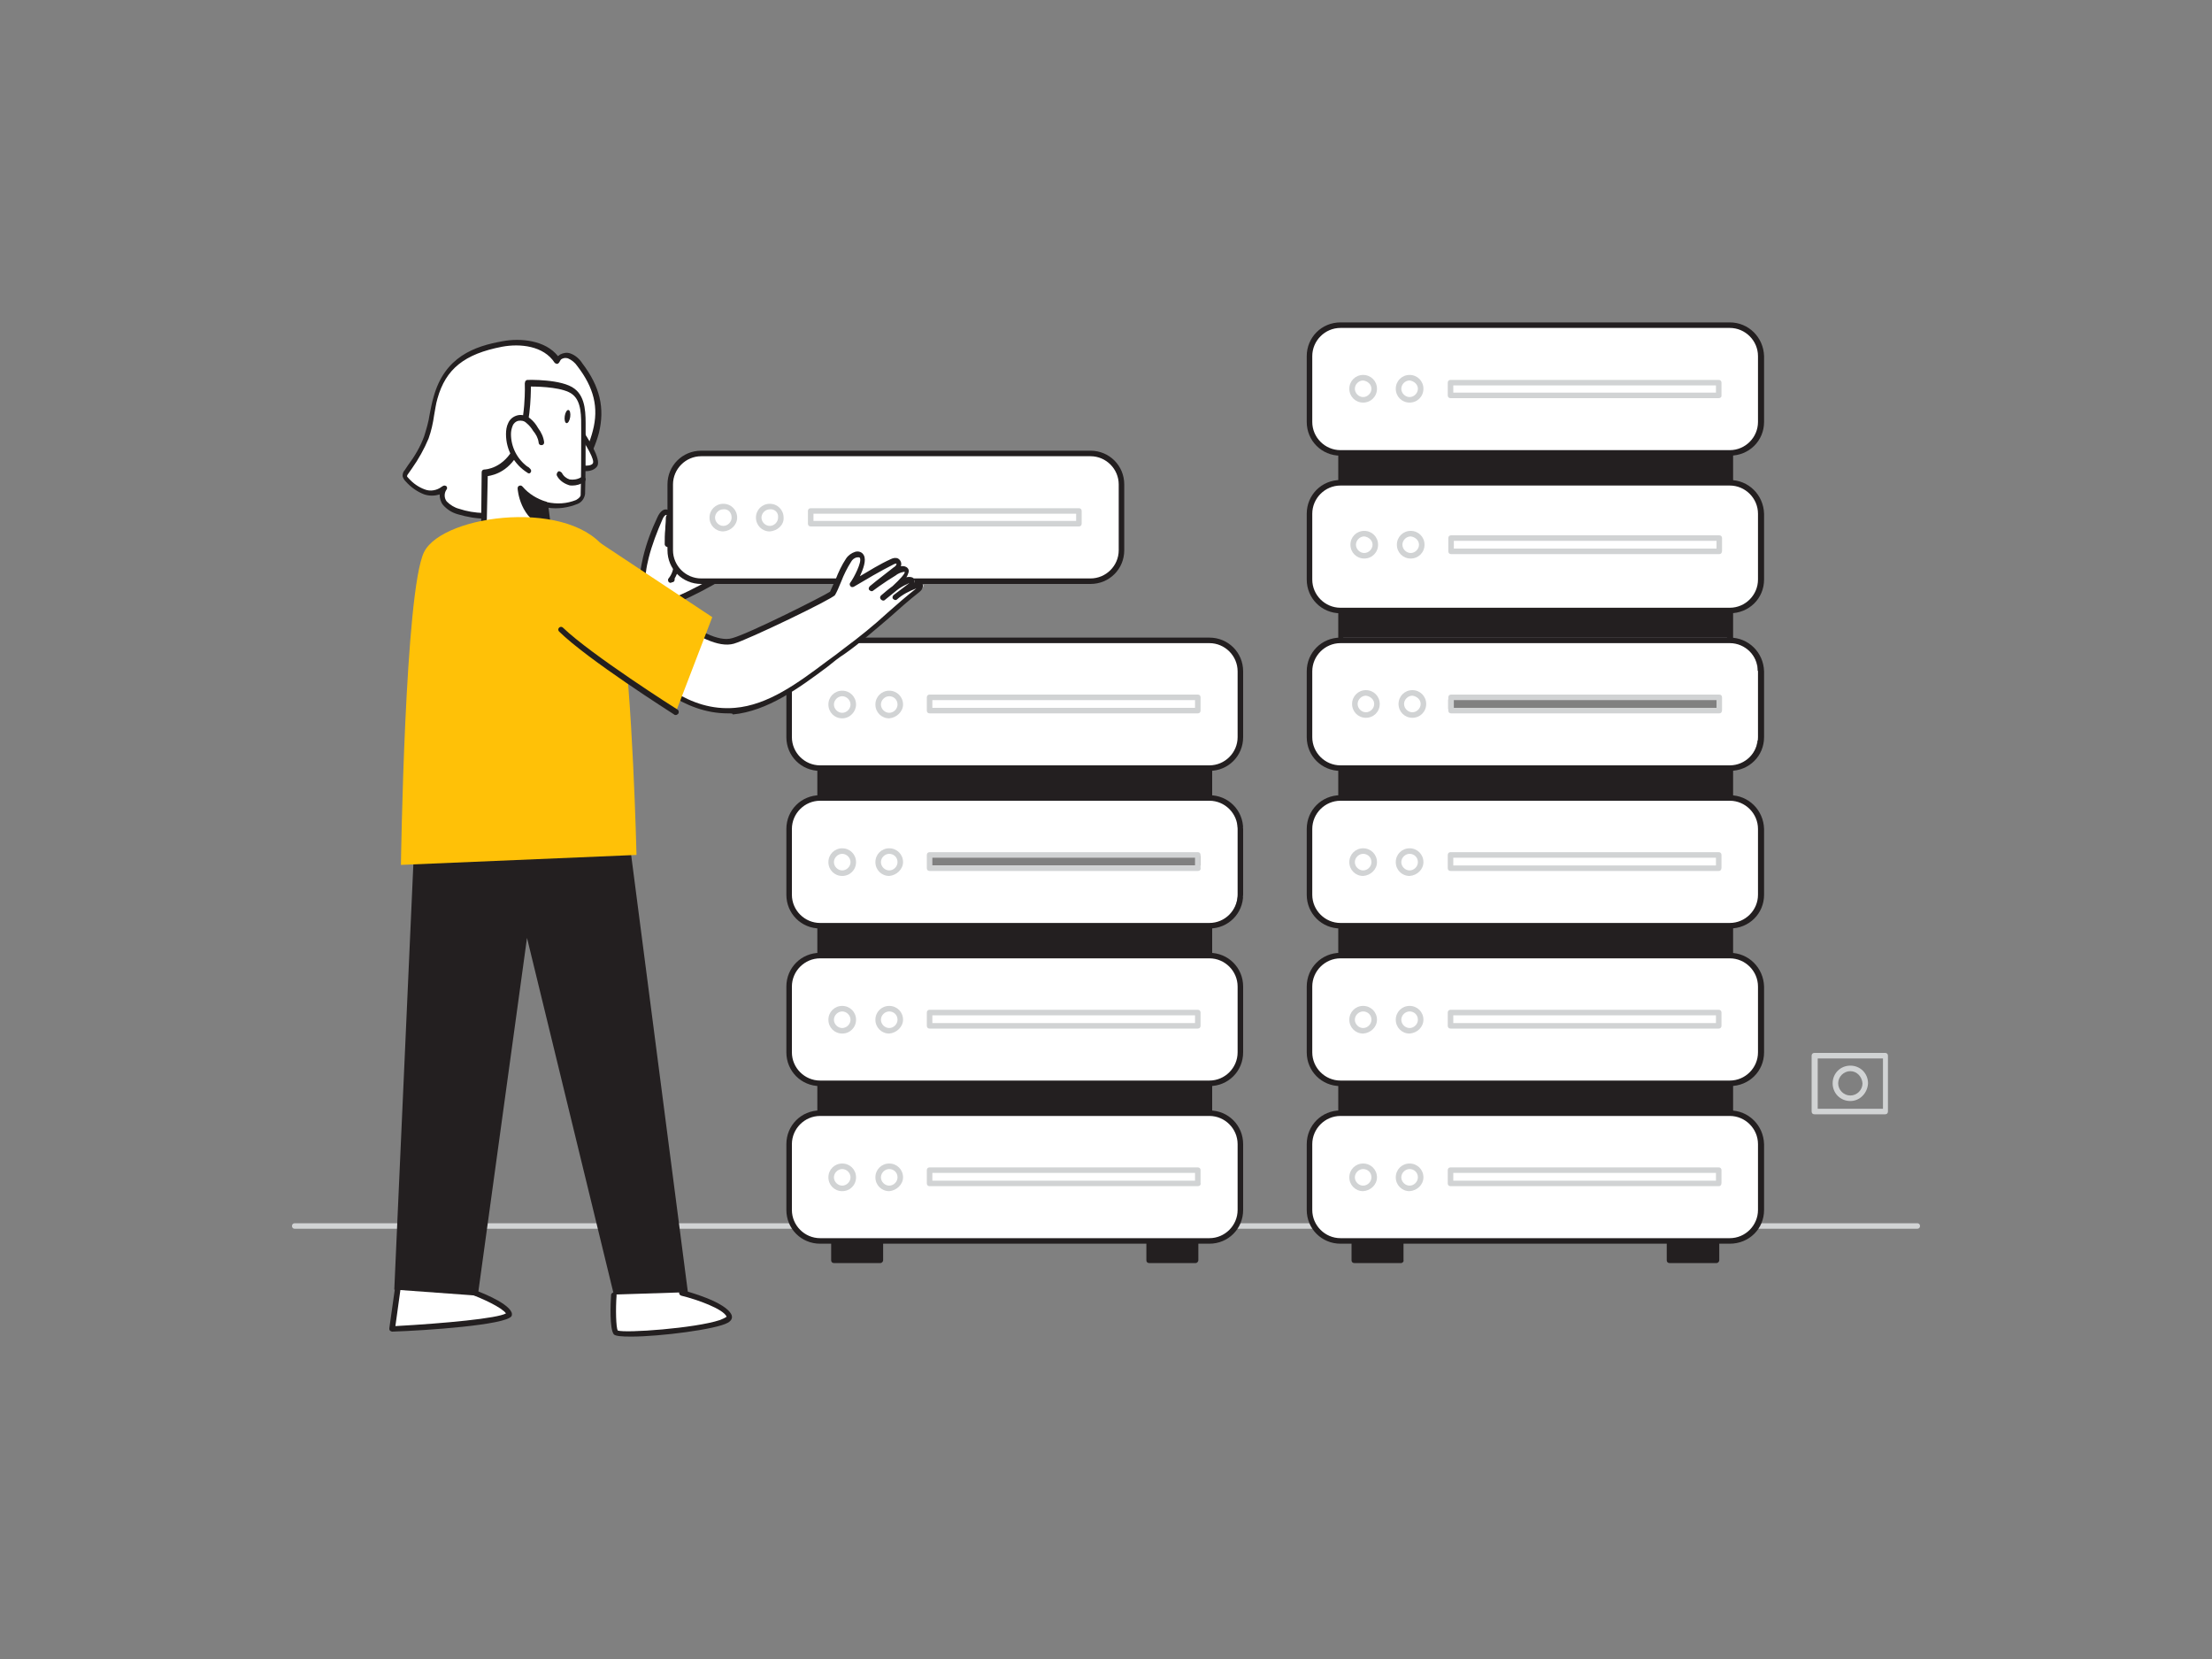 <?xml version="1.0" encoding="utf-8"?>
<!-- Generator: Adobe Illustrator 22.0.1, SVG Export Plug-In . SVG Version: 6.00 Build 0)  -->
<svg version="1.1" id="_160_data_arranging_flatline"
	 xmlns="http://www.w3.org/2000/svg" xmlns:xlink="http://www.w3.org/1999/xlink" x="0px" y="0px" viewBox="0 0 400 300"
	 style="enable-background:new 0 0 400 300;" xml:space="preserve">
<rect x="0" y="0" width="400" height="300" fill="#808080" stroke="none"/>
<style type="text/css">
	.st0{fill:#D1D3D4;}
	.st1{fill:#231F20;}
	.st2{fill:#FFFFFF;}
	.st3{fill:none;}
	.st4{fill:#FFC107;}
</style>
<path class="st0" d="M346.7,222.2H53.3c-0.3,0-0.5-0.2-0.5-0.5s0.2-0.5,0.5-0.5h293.4c0.3,0,0.5,0.2,0.5,0.5S347,222.2,346.7,222.2z
	"/>
<rect x="242.4" y="138.4" class="st1" width="70.4" height="79.4"/>
<rect x="242.4" y="64.4" class="st1" width="70.4" height="50.9"/>
<path class="st1" d="M312.9,218.4h-70.4c-0.3,0-0.5-0.2-0.5-0.5l0,0V62.1c0-0.3,0.2-0.5,0.5-0.5l0,0h70.4c0.3,0,0.5,0.2,0.5,0.5l0,0
	v155.7C313.4,218.1,313.2,218.4,312.9,218.4L312.9,218.4z M242.9,217.4h69.4V62.6h-69.4V217.4z"/>
<path class="st2" d="M242.4,58.8h70.4c3.1,0,5.6,2.5,5.6,5.6v11.9c0,3.1-2.5,5.6-5.6,5.6h-70.4c-3.1,0-5.6-2.5-5.6-5.6V64.4
	C236.8,61.3,239.3,58.8,242.4,58.8z"/>
<path class="st1" d="M312.8,82.4h-70.4c-3.4,0-6.1-2.7-6.1-6.1V64.4c0-3.4,2.7-6.1,6.1-6.1h70.4c3.4,0,6.1,2.7,6.2,6.1l0,0v11.9
	C319,79.7,316.3,82.4,312.8,82.4C312.9,82.4,312.9,82.4,312.8,82.4z M242.4,59.3c-2.8,0-5.1,2.3-5.1,5.1v11.9c0,2.8,2.3,5.1,5.1,5.1
	h70.4c2.8,0,5.1-2.3,5.1-5.1V64.4c0-2.8-2.3-5.1-5.1-5.1L242.4,59.3z"/>
<path class="st0" d="M246.5,72.8c-1.4,0-2.5-1.1-2.5-2.5s1.1-2.5,2.5-2.5s2.5,1.1,2.5,2.5C249,71.7,247.9,72.8,246.5,72.8z
	 M246.5,68.8c-0.8,0-1.5,0.7-1.5,1.5s0.7,1.5,1.5,1.5s1.5-0.7,1.5-1.5S247.3,68.9,246.5,68.8z"/>
<path class="st0" d="M254.9,72.8c-1.4,0-2.5-1.1-2.5-2.5s1.1-2.5,2.5-2.5s2.5,1.1,2.5,2.5l0,0C257.4,71.7,256.3,72.8,254.9,72.8z
	 M254.9,68.8c-0.8,0-1.5,0.7-1.5,1.5s0.7,1.5,1.5,1.5s1.5-0.7,1.5-1.5l0,0C256.4,69.5,255.7,68.9,254.9,68.8z"/>
<path class="st0" d="M310.8,72h-48.5c-0.3,0-0.5-0.2-0.5-0.5v-2.3c0-0.3,0.2-0.5,0.5-0.5h48.5c0.3,0,0.5,0.2,0.5,0.5v2.4
	C311.3,71.8,311.1,72,310.8,72z M262.8,71h47.5v-1.3h-47.5V71z"/>
<path class="st2" d="M242.4,87.3h70.4c3.1,0,5.6,2.5,5.6,5.6v11.9c0,3.1-2.5,5.6-5.6,5.6h-70.4c-3.1,0-5.6-2.5-5.6-5.6V92.9
	C236.8,89.8,239.3,87.3,242.4,87.3z"/>
<path class="st1" d="M312.8,110.9h-70.4c-3.4,0-6.1-2.7-6.1-6.1V92.9c0-3.4,2.7-6.1,6.1-6.1h70.4c3.4,0,6.1,2.7,6.2,6.1l0,0v11.9
	C319,108.2,316.3,110.9,312.8,110.9C312.9,110.9,312.9,110.9,312.8,110.9z M242.4,87.8c-2.8,0-5.1,2.3-5.1,5.1v11.9
	c0,2.8,2.3,5.1,5.1,5.1h70.4c2.8,0,5.1-2.3,5.1-5.1V92.9c0-2.8-2.3-5.1-5.1-5.1H242.4z"/>
<path class="st2" d="M242.4,144.3h70.4c3.1,0,5.6,2.5,5.6,5.6v11.9c0,3.1-2.5,5.6-5.6,5.6h-70.4c-3.1,0-5.6-2.5-5.6-5.6v-11.9
	C236.8,146.8,239.3,144.3,242.4,144.3z"/>
<g>
	<rect x="236.7" y="122.5" class="st2" width="25.2" height="8.6"/>
	<rect x="311.1" y="121.3" class="st2" width="7.7" height="12.6"/>
	<path class="st2" d="M312.5,126.5h-70.6c-2.9,0-5.3-2.4-5.3-5.3l0,0c0-2.9,2.4-5.3,5.3-5.3h70.6c2.9,0,5.3,2.4,5.3,5.3l0,0
		C317.8,124.2,315.4,126.5,312.5,126.5z"/>
	<path class="st2" d="M312.5,138.8h-70.6c-2.9,0-5.3-2.4-5.3-5.3l0,0c0-2.9,2.4-5.3,5.3-5.3h70.6c2.9,0,5.3,2.4,5.3,5.3l0,0
		C317.8,136.4,315.4,138.8,312.5,138.8z"/>
</g>
<path class="st1" d="M312.8,167.9h-70.4c-3.4,0-6.1-2.7-6.1-6.1v-11.9c0-3.4,2.7-6.1,6.1-6.1h70.4c3.4,0,6.1,2.7,6.2,6.1l0,0v11.9
	C319,165.2,316.3,167.9,312.8,167.9C312.9,167.9,312.9,167.9,312.8,167.9z M242.4,144.8c-2.8,0-5.1,2.3-5.1,5.1v11.9
	c0,2.8,2.3,5.1,5.1,5.1h70.4c2.8,0,5.1-2.3,5.1-5.1v-11.9c0-2.8-2.3-5.1-5.1-5.1H242.4z"/>
<path class="st1" d="M312.8,139.4h-70.4c-3.4,0-6.1-2.7-6.1-6.1v-11.9c0-3.4,2.7-6.1,6.1-6.1h70.4c3.4,0,6.1,2.7,6.2,6.1l0,0v11.9
	C319,136.7,316.3,139.4,312.8,139.4C312.9,139.4,312.9,139.4,312.8,139.4z M242.4,116.3c-2.8,0-5.1,2.3-5.1,5.1v11.9
	c0,2.8,2.3,5.1,5.1,5.1h70.4c2.8,0,5.1-2.3,5.1-5.1v-11.9c0-2.8-2.3-5.1-5.1-5.1H242.4z"/>
<path class="st0" d="M246.5,158.4c-1.4,0-2.5-1.1-2.5-2.5s1.1-2.5,2.5-2.5s2.5,1.1,2.5,2.5C249,157.2,247.9,158.3,246.5,158.4z
	 M246.5,154.4c-0.8,0-1.5,0.7-1.5,1.5s0.7,1.5,1.5,1.5s1.5-0.7,1.5-1.5C248,155,247.3,154.4,246.5,154.4z"/>
<path class="st0" d="M254.9,158.4c-1.4,0-2.5-1.1-2.5-2.5s1.1-2.5,2.5-2.5s2.5,1.1,2.5,2.5l0,0C257.4,157.2,256.3,158.3,254.9,158.4
	z M254.9,154.4c-0.8,0-1.5,0.7-1.5,1.5s0.7,1.5,1.5,1.5s1.5-0.7,1.5-1.5l0,0C256.4,155,255.7,154.4,254.9,154.4z"/>
<path class="st0" d="M310.8,157.5h-48.5c-0.3,0-0.5-0.2-0.5-0.5v-2.4c0-0.3,0.2-0.5,0.5-0.5h48.5c0.3,0,0.5,0.2,0.5,0.5v2.3
	C311.3,157.3,311.1,157.5,310.8,157.5L310.8,157.5z M262.8,156.5h47.5v-1.4h-47.5V156.5z"/>
<path class="st2" d="M242.4,172.8h70.4c3.1,0,5.6,2.5,5.6,5.6v11.9c0,3.1-2.5,5.6-5.6,5.6h-70.4c-3.1,0-5.6-2.5-5.6-5.6v-11.9
	C236.8,175.3,239.3,172.8,242.4,172.8z"/>
<path class="st1" d="M312.8,196.4h-70.4c-3.4,0-6.1-2.7-6.1-6.1v-11.9c0-3.4,2.7-6.1,6.1-6.1h70.4c3.4,0,6.1,2.7,6.2,6.1l0,0v11.9
	C319,193.7,316.3,196.4,312.8,196.4C312.9,196.4,312.9,196.4,312.8,196.4z M242.4,173.3c-2.8,0-5.1,2.3-5.1,5.1v11.9
	c0,2.8,2.3,5.1,5.1,5.1h70.4c2.8,0,5.1-2.3,5.1-5.1v-11.9c0-2.8-2.3-5.1-5.1-5.1H242.4z"/>
<path class="st0" d="M246.5,186.9c-1.4,0-2.5-1.1-2.5-2.5s1.1-2.5,2.5-2.5s2.5,1.1,2.5,2.5C249,185.7,247.9,186.8,246.5,186.9z
	 M246.5,182.9c-0.8,0-1.5,0.7-1.5,1.5s0.7,1.5,1.5,1.5s1.5-0.7,1.5-1.5C248,183.5,247.3,182.9,246.5,182.9z"/>
<path class="st0" d="M254.9,186.9c-1.4,0-2.5-1.1-2.5-2.5s1.1-2.5,2.5-2.5s2.5,1.1,2.5,2.5l0,0C257.4,185.7,256.3,186.8,254.9,186.9
	z M254.9,182.9c-0.8,0-1.5,0.7-1.5,1.5s0.7,1.5,1.5,1.5s1.5-0.7,1.5-1.5l0,0C256.4,183.5,255.7,182.9,254.9,182.9z"/>
<path class="st0" d="M310.8,186h-48.5c-0.3,0-0.5-0.2-0.5-0.5v-2.4c0-0.3,0.2-0.5,0.5-0.5h48.5c0.3,0,0.5,0.2,0.5,0.5v2.4
	C311.3,185.8,311.1,186,310.8,186z M262.8,185h47.5v-1.4h-47.5V185z"/>
<path class="st2" d="M242.4,201.3h70.4c3.1,0,5.6,2.5,5.6,5.6v11.9c0,3.1-2.5,5.6-5.6,5.6h-70.4c-3.1,0-5.6-2.5-5.6-5.6v-11.9
	C236.8,203.8,239.3,201.3,242.4,201.3z"/>
<path class="st1" d="M312.8,224.9h-70.4c-3.4,0-6.1-2.7-6.1-6.1v-11.9c0-3.4,2.7-6.1,6.1-6.1h70.4c3.4,0,6.1,2.7,6.2,6.1l0,0v11.9
	C319,222.2,316.3,224.9,312.8,224.9C312.9,224.9,312.9,224.9,312.8,224.9z M242.4,201.8c-2.8,0-5.1,2.3-5.1,5.1v11.9
	c0,2.8,2.3,5.1,5.1,5.1h70.4c2.8,0,5.1-2.3,5.1-5.1v-11.9c0-2.8-2.3-5.1-5.1-5.1H242.4z"/>
<path class="st0" d="M246.5,215.4c-1.4,0-2.5-1.1-2.5-2.5s1.1-2.5,2.5-2.5s2.5,1.1,2.5,2.5C249,214.2,247.9,215.3,246.5,215.4z
	 M246.5,211.4c-0.8,0-1.5,0.7-1.5,1.5s0.7,1.5,1.5,1.5s1.5-0.7,1.5-1.5C248,212,247.3,211.4,246.5,211.4z"/>
<path class="st0" d="M254.9,215.4c-1.4,0-2.5-1.1-2.5-2.5s1.1-2.5,2.5-2.5s2.5,1.1,2.5,2.5l0,0C257.4,214.2,256.3,215.3,254.9,215.4
	z M254.9,211.4c-0.8,0-1.5,0.7-1.5,1.5s0.7,1.5,1.5,1.5s1.5-0.7,1.5-1.5l0,0C256.4,212,255.7,211.4,254.9,211.4z"/>
<path class="st0" d="M310.8,214.5h-48.5c-0.3,0-0.5-0.2-0.5-0.5v-2.4c0-0.3,0.2-0.5,0.5-0.5h48.5c0.3,0,0.5,0.2,0.5,0.5v2.3
	C311.3,214.3,311.1,214.5,310.8,214.5L310.8,214.5z M262.8,213.5h47.5v-1.4h-47.5V213.5z"/>
<rect x="244.9" y="224.4" class="st1" width="8.4" height="3.4"/>
<path class="st1" d="M253.4,228.4h-8.5c-0.3,0-0.5-0.2-0.5-0.5v-3.4c0-0.3,0.2-0.5,0.5-0.5h8.4c0.3,0,0.5,0.2,0.5,0.5v3.4
	C253.9,228.1,253.6,228.4,253.4,228.4z M245.4,227.4h7.4V225h-7.4V227.4z"/>
<rect x="301.9" y="224.4" class="st1" width="8.5" height="3.4"/>
<path class="st1" d="M310.4,228.4h-8.5c-0.3,0-0.5-0.2-0.5-0.5l0,0v-3.4c0-0.3,0.2-0.5,0.5-0.5l0,0h8.5c0.3,0,0.5,0.2,0.5,0.5l0,0
	v3.4C310.9,228.1,310.7,228.4,310.4,228.4L310.4,228.4z M302.4,227.4h7.4V225h-7.4V227.4z"/>
<rect x="148.2" y="166.9" class="st1" width="70.4" height="50.9"/>
<rect x="148.2" y="116.3" class="st1" width="70.4" height="28.5"/>
<path class="st1" d="M218.7,218.4h-70.4c-0.3,0-0.5-0.2-0.5-0.5v-96.6c0-0.3,0.2-0.5,0.5-0.5l0,0h70.4c0.3,0,0.5,0.2,0.5,0.5l0,0
	v96.6C219.2,218.1,219,218.4,218.7,218.4L218.7,218.4z M148.8,217.4h69.4v-95.6h-69.4L148.8,217.4z"/>
<path class="st2" d="M148.3,115.8h70.4c3.1,0,5.6,2.5,5.6,5.6v11.9c0,3.1-2.5,5.6-5.6,5.6h-70.4c-3.1,0-5.6-2.5-5.6-5.6v-11.9
	C142.7,118.3,145.2,115.8,148.3,115.8z"/>
<path class="st1" d="M218.7,139.4h-70.4c-3.4,0-6.1-2.7-6.1-6.1v-11.9c0-3.4,2.7-6.1,6.1-6.1h70.4c3.4,0,6.1,2.7,6.1,6.1v11.9
	C224.8,136.7,222.1,139.4,218.7,139.4z M148.3,116.3c-2.8,0-5.1,2.3-5.1,5.1v11.9c0,2.8,2.3,5.1,5.1,5.1h70.4c2.8,0,5.1-2.3,5.1-5.1
	v-11.9c0-2.8-2.3-5.1-5.1-5.1H148.3z"/>
<path class="st0" d="M152.3,129.9c-1.4,0-2.5-1.1-2.5-2.5c0-1.4,1.1-2.5,2.5-2.5s2.5,1.1,2.5,2.5
	C154.8,128.7,153.7,129.9,152.3,129.9z M152.3,125.9c-0.8,0-1.5,0.7-1.5,1.5c0,0.8,0.7,1.5,1.5,1.5s1.5-0.7,1.5-1.5
	S153.1,125.9,152.3,125.9C152.3,125.8,152.3,125.8,152.3,125.9z"/>
<path class="st0" d="M160.8,129.9c-1.4,0-2.5-1.1-2.5-2.5c0-1.4,1.1-2.5,2.5-2.5s2.5,1.1,2.5,2.5
	C163.3,128.7,162.1,129.8,160.8,129.9z M160.8,125.9c-0.8,0-1.5,0.7-1.5,1.5c0,0.8,0.7,1.5,1.5,1.5s1.5-0.7,1.5-1.5
	C162.3,126.5,161.6,125.9,160.8,125.9z"/>
<g>
	<rect x="142.7" y="150.8" class="st2" width="25.2" height="8.6"/>
	<rect x="217.1" y="149.6" class="st2" width="7.7" height="12.6"/>
	<path class="st2" d="M218.5,154.8h-70.6c-2.9,0-5.3-2.4-5.3-5.3l0,0c0-2.9,2.4-5.3,5.3-5.3h70.6c2.9,0,5.3,2.4,5.3,5.3l0,0
		C223.8,152.5,221.4,154.8,218.5,154.8z"/>
	<path class="st2" d="M218.5,167.1h-70.6c-2.9,0-5.3-2.4-5.3-5.3l0,0c0-2.9,2.4-5.3,5.3-5.3h70.6c2.9,0,5.3,2.4,5.3,5.3l0,0
		C223.8,164.7,221.4,167.1,218.5,167.1z"/>
</g>
<path class="st0" d="M216.6,129h-48.5c-0.3,0-0.5-0.2-0.5-0.5v-2.4c0-0.3,0.2-0.5,0.5-0.5h48.5c0.3,0,0.5,0.2,0.5,0.5v2.4
	C217.1,128.8,216.9,129,216.6,129z M168.6,128h47.5v-1.4h-47.5V128z"/>
<path class="st3" d="M148.3,144.3h70.4c3.1,0,5.6,2.5,5.6,5.6v11.9c0,3.1-2.5,5.6-5.6,5.6h-70.4c-3.1,0-5.6-2.5-5.6-5.6v-11.9
	C142.7,146.8,145.2,144.3,148.3,144.3z"/>
<path class="st1" d="M218.7,167.9h-70.4c-3.4,0-6.1-2.7-6.1-6.1v-11.9c0-3.4,2.7-6.1,6.1-6.1h70.4c3.4,0,6.1,2.7,6.1,6.1v11.9
	C224.8,165.2,222.1,167.9,218.7,167.9z M148.3,144.8c-2.8,0-5.1,2.3-5.1,5.1v11.9c0,2.8,2.3,5.1,5.1,5.1h70.4c2.8,0,5.1-2.3,5.1-5.1
	v-11.9c0-2.8-2.3-5.1-5.1-5.1H148.3z"/>
<path class="st0" d="M152.3,158.4c-1.4,0-2.5-1.1-2.5-2.5s1.1-2.5,2.5-2.5s2.5,1.1,2.5,2.5S153.7,158.4,152.3,158.4z M152.3,154.4
	c-0.8,0-1.5,0.7-1.5,1.5s0.7,1.5,1.5,1.5s1.5-0.7,1.5-1.5S153.1,154.4,152.3,154.4z"/>
<path class="st0" d="M160.8,158.4c-1.4,0-2.5-1.1-2.5-2.5s1.1-2.5,2.5-2.5s2.5,1.1,2.5,2.5C163.3,157.2,162.1,158.3,160.8,158.4z
	 M160.8,154.4c-0.8,0-1.5,0.7-1.5,1.5s0.7,1.5,1.5,1.5s1.5-0.7,1.5-1.5C162.3,155,161.6,154.4,160.8,154.4z"/>
<path class="st0" d="M216.6,157.5h-48.5c-0.3,0-0.5-0.2-0.5-0.5v-2.4c0-0.3,0.2-0.5,0.5-0.5h48.5c0.3,0,0.5,0.2,0.5,0.5v2.3
	C217.2,157.3,216.9,157.5,216.6,157.5L216.6,157.5z M168.6,156.5h47.5v-1.4h-47.5V156.5z"/>
<path class="st2" d="M148.3,172.8h70.4c3.1,0,5.6,2.5,5.6,5.6v11.9c0,3.1-2.5,5.6-5.6,5.6h-70.4c-3.1,0-5.6-2.5-5.6-5.6v-11.9
	C142.7,175.3,145.2,172.8,148.3,172.8z"/>
<path class="st1" d="M218.7,196.4h-70.4c-3.4,0-6.1-2.7-6.1-6.1v-11.9c0-3.4,2.7-6.1,6.1-6.1h70.4c3.4,0,6.1,2.7,6.1,6.1v11.9
	C224.8,193.7,222.1,196.4,218.7,196.4z M148.3,173.3c-2.8,0-5.1,2.3-5.1,5.1v11.9c0,2.8,2.3,5.1,5.1,5.1h70.4c2.8,0,5.1-2.3,5.1-5.1
	v-11.9c0-2.8-2.3-5.1-5.1-5.1H148.3z"/>
<path class="st0" d="M152.3,186.9c-1.4,0-2.5-1.1-2.5-2.5s1.1-2.5,2.5-2.5s2.5,1.1,2.5,2.5S153.7,186.9,152.3,186.9z M152.3,182.9
	c-0.8,0-1.5,0.7-1.5,1.5s0.7,1.5,1.5,1.5s1.5-0.7,1.5-1.5S153.1,182.9,152.3,182.9z"/>
<path class="st0" d="M160.8,186.9c-1.4,0-2.5-1.1-2.5-2.5s1.1-2.5,2.5-2.5s2.5,1.1,2.5,2.5C163.3,185.7,162.1,186.8,160.8,186.9z
	 M160.8,182.9c-0.8,0-1.5,0.7-1.5,1.5s0.7,1.5,1.5,1.5s1.5-0.7,1.5-1.5C162.3,183.5,161.6,182.9,160.8,182.9z"/>
<path class="st0" d="M216.6,186h-48.5c-0.3,0-0.5-0.2-0.5-0.5v-2.4c0-0.3,0.2-0.5,0.5-0.5h48.5c0.3,0,0.5,0.2,0.5,0.5v2.4
	C217.1,185.8,216.9,186,216.6,186z M168.6,185h47.5v-1.4h-47.5V185z"/>
<path class="st2" d="M148.3,201.3h70.4c3.1,0,5.6,2.5,5.6,5.6v11.9c0,3.1-2.5,5.6-5.6,5.6h-70.4c-3.1,0-5.6-2.5-5.6-5.6v-11.9
	C142.7,203.8,145.2,201.3,148.3,201.3z"/>
<path class="st1" d="M218.7,224.9h-70.4c-3.4,0-6.1-2.7-6.1-6.1v-11.9c0-3.4,2.7-6.1,6.1-6.1h70.4c3.4,0,6.1,2.7,6.1,6.1v11.9
	C224.8,222.2,222.1,224.9,218.7,224.9z M148.3,201.8c-2.8,0-5.1,2.3-5.1,5.1v11.9c0,2.8,2.3,5.1,5.1,5.1h70.4c2.8,0,5.1-2.3,5.1-5.1
	v-11.9c0-2.8-2.3-5.1-5.1-5.1H148.3z"/>
<path class="st0" d="M152.3,215.4c-1.4,0-2.5-1.1-2.5-2.5s1.1-2.5,2.5-2.5s2.5,1.1,2.5,2.5S153.7,215.4,152.3,215.4z M152.3,211.4
	c-0.8,0-1.5,0.7-1.5,1.5s0.7,1.5,1.5,1.5s1.5-0.7,1.5-1.5S153.1,211.4,152.3,211.4z"/>
<path class="st0" d="M160.8,215.4c-1.4,0-2.5-1.1-2.5-2.5s1.1-2.5,2.5-2.5s2.5,1.1,2.5,2.5C163.3,214.2,162.1,215.3,160.8,215.4z
	 M160.8,211.4c-0.8,0-1.5,0.7-1.5,1.5s0.7,1.5,1.5,1.5s1.5-0.7,1.5-1.5C162.3,212,161.6,211.4,160.8,211.4z"/>
<path class="st0" d="M216.6,214.5h-48.5c-0.3,0-0.5-0.2-0.5-0.5v-2.4c0-0.3,0.2-0.5,0.5-0.5h48.5c0.3,0,0.5,0.2,0.5,0.5v2.3
	C217.2,214.3,216.9,214.5,216.6,214.5L216.6,214.5z M168.6,213.5h47.5v-1.4h-47.5V213.5z"/>
<rect x="150.7" y="224.4" class="st1" width="8.4" height="3.4"/>
<path class="st1" d="M159.2,228.4h-8.4c-0.3,0-0.5-0.2-0.5-0.5v-3.4c0-0.3,0.2-0.5,0.5-0.5h8.4c0.3,0,0.5,0.2,0.5,0.5l0,0v3.4
	C159.7,228.1,159.5,228.4,159.2,228.4L159.2,228.4z M151.3,227.4h7.4V225h-7.4V227.4z"/>
<rect x="207.8" y="224.4" class="st1" width="8.4" height="3.4"/>
<path class="st1" d="M216.2,228.4h-8.4c-0.3,0-0.5-0.2-0.5-0.5v-3.4c0-0.3,0.2-0.5,0.5-0.5h8.4c0.3,0,0.5,0.2,0.5,0.5l0,0v3.4
	C216.7,228.1,216.5,228.4,216.2,228.4L216.2,228.4z M208.3,227.4h7.4V225h-7.4V227.4z"/>
<path class="st0" d="M340.9,201.5h-12.8c-0.3,0-0.5-0.2-0.5-0.5v-10.1c0-0.3,0.2-0.5,0.5-0.5h12.8c0.3,0,0.5,0.2,0.5,0.5V201
	C341.4,201.3,341.2,201.5,340.9,201.5z M328.7,200.5h11.8v-9.1h-11.8V200.5z"/>
<path class="st0" d="M334.6,199.1c-1.8,0-3.2-1.4-3.2-3.2s1.4-3.2,3.2-3.2c1.8,0,3.2,1.4,3.2,3.2l0,0
	C337.7,197.7,336.3,199.1,334.6,199.1z M334.6,193.7c-1.2,0-2.2,1-2.2,2.2s1,2.2,2.2,2.2s2.2-1,2.2-2.2l0,0
	C336.7,194.7,335.8,193.7,334.6,193.7z"/>
<path class="st2" d="M105,65.9c-0.5-0.7-1.2-1.3-2-1.6c-0.8-0.3-1.8,0.1-2.1,0.9c-2-3.1-6.3-3.8-10-3.2c-6.1,1.1-10.4,3.5-12.1,9.8
	c-0.7,2.4-0.8,4.9-1.6,7.2c-1,2.2-2.2,4.3-3.6,6.2c-0.2,0.2-0.3,0.5-0.3,0.8c0.1,0.3,0.2,0.5,0.4,0.7c0.9,0.9,1.9,1.7,3.1,2.1
	c1.2,0.5,2.6,0.2,3.6-0.6c-0.6,0.8-0.6,1.9,0,2.7c0.6,0.8,1.5,1.3,2.5,1.5c6.1,2,13.7-0.1,18.5-4.2c3.1-2.7,5.4-6.3,6.4-10.3
	C109,73.5,107.9,69.7,105,65.9z"/>
<path class="st1" d="M88,93.8c-1.8,0-3.5-0.3-5.2-0.8c-1.1-0.3-2-0.9-2.7-1.7c-0.4-0.5-0.6-1.2-0.6-1.9c-0.9,0.3-1.9,0.3-2.8,0
	c-1.3-0.5-2.4-1.3-3.3-2.3c-0.3-0.3-0.5-0.6-0.6-1c0-0.4,0.1-0.8,0.4-1.1l0.6-0.9c1.2-1.6,2.2-3.3,2.9-5.2c0.4-1.3,0.8-2.6,1-4
	c0.2-1,0.4-2.1,0.7-3.1c2-7.3,7.4-9.2,12.5-10.1c3.2-0.6,7.7-0.2,10,2.7c0.1-0.1,0.3-0.2,0.4-0.3c0.6-0.3,1.2-0.4,1.8-0.2
	c0.9,0.3,1.7,1,2.2,1.8c3.2,4.2,4.1,8.1,3,12.6c-1.1,4.1-3.4,7.8-6.6,10.5C97.9,92,93,93.8,88,93.8z M80.4,87.8
	c0.1,0,0.3,0.1,0.3,0.1c0.2,0.2,0.2,0.5,0,0.7c-0.4,0.6-0.4,1.5,0.1,2.1c0.6,0.6,1.4,1.1,2.2,1.3c5.6,1.9,13,0.2,18-4.1
	c3-2.6,5.2-6.1,6.2-10c1.1-4.2,0.2-7.8-2.8-11.7l0,0c-0.4-0.6-1-1.1-1.7-1.4c-0.4-0.1-0.7-0.1-1.1,0.1c-0.2,0.1-0.3,0.3-0.4,0.5
	s-0.2,0.3-0.4,0.4c-0.2,0-0.4-0.1-0.5-0.2c-2-3.1-6.3-3.5-9.5-2.9c-6.8,1.3-10.2,4-11.7,9.4c-0.3,1-0.4,2-0.6,3
	c-0.2,1.4-0.5,2.8-1,4.2c-0.8,1.9-1.8,3.7-3,5.4l-0.7,1c-0.1,0.1-0.2,0.3-0.2,0.4s0.2,0.3,0.3,0.4c0.8,0.9,1.8,1.6,2.9,2
	c1,0.4,2.2,0.2,3.1-0.5C80.2,87.8,80.3,87.8,80.4,87.8L80.4,87.8z"/>
<path class="st2" d="M104.7,77.7c0,0,3.6,5.2,2.9,6.3s-3.1,0.4-3.1,0.4"/>
<path class="st1" d="M106,85.2c-0.5,0-1.1-0.1-1.6-0.2c-0.3-0.1-0.4-0.4-0.4-0.6c0.1-0.3,0.4-0.4,0.6-0.4c0.7,0.2,2.2,0.4,2.6-0.2
	s-1.1-3.2-2.9-5.8c-0.2-0.2-0.1-0.5,0.1-0.7l0,0c0.2-0.2,0.5-0.1,0.7,0.1c1.1,1.7,3.7,5.6,2.9,6.9C107.6,84.9,106.8,85.2,106,85.2z"
	/>
<path class="st2" d="M103.8,70.8c2.3,1.8,1.7,5.6,1.8,8.1c0.1,3.5,0,7-0.1,10.5c-0.1,2.2-5.8,2.4-6.8,1.8l1.1,8.8
	c0,0-2.8,0.8-7.4-1.2s-4.8-3.1-4.8-3.1l0.1-10.2c0,0,3.8-0.1,5.9-4.6s1.9-11.5,1.9-11.5S101.6,69,103.8,70.8z"/>
<path class="st1" d="M98.2,100.6c-2.1-0.1-4.2-0.5-6.1-1.4c-4.5-2-5-3.1-5.1-3.6l0.1-10.2c0-0.3,0.2-0.5,0.5-0.5
	c0.1,0,3.5-0.1,5.5-4.3c2.1-4.4,1.8-11.3,1.8-11.3c0-0.1,0.1-0.3,0.1-0.4c0.1-0.1,0.2-0.1,0.3-0.2c0.2,0,6.3-0.2,8.6,1.6l0,0
	c2.1,1.6,2,4.7,2,7.1c0,0.5,0,0.9,0,1.3c0,3.5,0,7.1-0.1,10.6c-0.1,0.8-0.6,1.5-1.3,1.8c-1.7,0.7-3.6,1-5.5,0.7l1,8
	c0,0.2-0.1,0.5-0.3,0.5C99.4,100.5,98.8,100.6,98.2,100.6z M88,95.5c0.1,0.2,0.8,1.1,4.5,2.8c2.1,1,4.4,1.5,6.7,1.3l-1-8.3
	c0-0.3,0.1-0.5,0.4-0.6c0.1,0,0.2,0,0.3,0.1c1.8,0.4,3.6,0.3,5.3-0.4c0.5-0.3,0.8-0.6,0.8-0.9c0.1-3.5,0.1-7,0.1-10.5
	c0-0.4,0-0.9,0-1.4c0-2.2,0.1-5-1.6-6.3c-1.5-1.2-5.5-1.4-7.5-1.4c0,1.7-0.1,7.3-1.9,11.3s-4.7,4.7-5.9,4.9L88,95.5z"/>
<path class="st2" d="M105.3,86.8c0,0-2.7,1.7-4.2-1"/>
<path class="st1" d="M103.5,87.8c-0.2,0-0.5,0-0.7-0.1c-0.9-0.3-1.7-0.9-2.1-1.7c-0.1-0.2,0-0.5,0.2-0.7s0.5,0,0.7,0.2
	c0.3,0.6,0.8,1,1.4,1.2c0.7,0.1,1.4,0,2.1-0.4c0.2-0.2,0.5-0.1,0.7,0.1l0,0c0.2,0.2,0.1,0.5-0.1,0.7C105,87.6,104.2,87.8,103.5,87.8
	z"/>
<path class="st2" d="M98,80.1c-0.1-0.9-0.5-1.7-1-2.4c-0.4-0.6-0.8-1.1-1.3-1.6s-1.2-0.7-1.9-0.5c-0.6,0.2-1.1,0.6-1.3,1.1
	c-0.3,0.5-0.4,1.1-0.4,1.8c0,2.7,1.3,5.2,3.6,6.6l-0.2-0.2"/>
<path class="st1" d="M95.7,85.6c-0.1,0-0.2,0-0.3-0.1c-2.4-1.5-3.9-4.1-3.9-7c0-0.7,0.1-1.4,0.4-2c0.3-0.7,0.9-1.2,1.7-1.4
	c0.8-0.2,1.7,0.1,2.3,0.6c0.6,0.5,1,1,1.4,1.7c0.6,0.8,1,1.7,1.1,2.6c0,0.3-0.2,0.5-0.5,0.5l0,0c-0.3,0-0.5-0.2-0.5-0.5
	c-0.1-0.8-0.5-1.5-1-2.1c-0.3-0.5-0.7-1-1.2-1.4c-0.4-0.4-0.9-0.5-1.5-0.4c-0.4,0.1-0.8,0.4-1,0.9s-0.3,1-0.3,1.5
	c0,2.3,1.1,4.5,3,5.9c0.1,0,0.2,0.1,0.3,0.2l0.2,0.2c0.2,0.2,0.2,0.5,0,0.7C95.9,85.5,95.8,85.6,95.7,85.6z"/>
<path class="st1" d="M98.6,91.1c-1.7-0.5-3.3-1.5-4.4-2.9c0,0,0.3,5.3,4.9,6.8L98.6,91.1z"/>
<path class="st1" d="M99.1,95.5c0,0-0.1,0-0.2,0c-4.9-1.5-5.3-7-5.3-7.2c0-0.3,0.2-0.5,0.5-0.5c0.2,0,0.3,0.1,0.4,0.2
	c1.1,1.3,2.6,2.2,4.2,2.7c0.2,0.1,0.3,0.2,0.4,0.4l0.5,3.9c0,0.2,0,0.3-0.2,0.4C99.3,95.5,99.2,95.5,99.1,95.5z M95,89.8
	c0.5,1.9,1.8,3.6,3.6,4.5l-0.3-2.8C97,91.1,96,90.6,95,89.8z"/>
<ellipse transform="matrix(0.143 -0.99 0.99 0.143 13.398 166.133)" class="st1" cx="102.6" cy="75.3" rx="1.2" ry="0.5"/>
<path class="st2" d="M121.2,109c-2.4,0.9-3.6-0.4-4.6-3.7c-0.2-0.6-0.2-1.2-0.2-1.8c0.1-0.9,0.3-1.8,0.5-2.6
	c0.6-2.4,1.5-4.8,2.5-7.1c0.2-0.6,0.7-1.3,1.3-1.1s0.6,0.8,0.6,1.4c0,1.5-0.2,3-0.2,4.5c3.2-0.8,5.1-4.2,8.1-4.9
	c0.9-0.2,1.9-0.3,2,0.8c0.1,1.3-2.3,2.4-3.1,3.1c0.9-0.8,2-1.4,3.1-1.8c0.3-0.1,0.7-0.2,1-0.2c0.4,0,0.6,0.3,0.7,0.7
	c0,0.3-0.1,0.6-0.4,0.7c-0.5,0.5-1,1-1.6,1.4c0.6-0.7,1.3-1.1,2.2-1.3c0.4-0.1,0.9,0,1.2,0.3c0.4,0.6-0.3,1.2-0.9,1.6
	c0.5-0.4,1-0.7,1.6-0.8c0.6-0.1,1.2,0.3,1.4,0.9c0,0.5-0.3,0.9-0.6,1.2C132.6,103.5,125.2,107.4,121.2,109z"/>
<path class="st1" d="M119.8,109.8c-0.4,0-0.8-0.1-1.2-0.3c-1.1-0.5-1.9-1.8-2.6-4.1c-0.2-0.6-0.2-1.3-0.2-2c0.1-0.9,0.3-1.8,0.5-2.7
	c0.6-2.5,1.5-4.9,2.6-7.2c0.5-1.1,1.2-1.6,1.9-1.3c0.4,0.2,1,0.6,0.9,1.8c0,0.7-0.1,1.3-0.1,1.9s-0.1,1.2-0.1,1.9
	c1.2-0.6,2.3-1.3,3.3-2.2c1.2-1.1,2.6-2,4.2-2.5c0.7-0.2,1.4-0.2,2,0.2c0.3,0.3,0.6,0.7,0.6,1.1c0,0.2,0,0.5-0.1,0.7
	c0.2,0,0.4,0,0.6,0c0.6,0.1,1,0.6,1.1,1.2c0,0.1,0,0.3,0,0.4c0.6-0.1,1.1,0.1,1.5,0.6c0.1,0.2,0.1,0.3,0.2,0.5h0.1
	c0.5-0.1,1,0.1,1.4,0.4c0.3,0.2,0.5,0.6,0.5,1c0,0.6-0.3,1.2-0.8,1.6c-3.2,3.2-10.8,7.1-14.8,8.7l0,0
	C120.9,109.7,120.3,109.8,119.8,109.8z M121.2,109L121.2,109z M120.5,93.1c-0.2,0-0.5,0.3-0.7,0.8c-1,2.3-1.9,4.6-2.5,7
	c-0.2,0.8-0.4,1.7-0.5,2.6c-0.1,0.5,0,1.1,0.1,1.6c0.6,2,1.3,3.1,2.1,3.5c0.6,0.2,1.3,0.2,1.9-0.1l0,0c4-1.6,11.4-5.5,14.4-8.4
	c0.2-0.2,0.5-0.6,0.5-0.8c0-0.1-0.1-0.2-0.2-0.3c-0.2-0.1-0.4-0.2-0.6-0.2c-0.3,0.1-0.6,0.2-0.9,0.4c-0.2,0.1-0.4,0.3-0.6,0.4
	c-0.2,0.1-0.5,0.1-0.7-0.2c-0.1-0.2-0.1-0.5,0.1-0.7l0.5-0.3c0.1-0.1,0.2-0.2,0.3-0.4v-0.1c-0.1-0.1-0.4-0.2-0.7-0.1
	c-0.4,0.1-0.7,0.2-1,0.4c-0.3,0.3-0.7,0.6-1,0.8c-0.2,0.1-0.5,0.1-0.7-0.1s-0.2-0.5,0-0.7c0.3-0.3,0.6-0.6,1-0.9
	c0.2-0.2,0.4-0.4,0.5-0.6s0.2-0.3,0.2-0.4s-0.1-0.2-0.3-0.2c-0.3,0-0.5,0-0.8,0.1c-0.4,0.1-0.8,0.3-1.2,0.5
	c-0.3,0.2-0.6,0.4-0.9,0.6c-0.3,0.2-0.6,0.4-0.9,0.6c-0.2,0.2-0.5,0.2-0.7-0.1c-0.2-0.2-0.2-0.5,0.1-0.7c0.6-0.5,1.2-0.9,1.9-1.3
	c0.6-0.4,1.1-1,1.1-1.4c0-0.1,0-0.3-0.2-0.4c-0.1-0.1-0.4-0.2-1.2,0c-1.4,0.5-2.7,1.3-3.8,2.3c-1.2,1.2-2.7,2-4.3,2.6
	c-0.1,0-0.3,0-0.4-0.1s-0.2-0.2-0.2-0.4c0-0.9,0-1.8,0.1-2.7c0-0.6,0.1-1.2,0.1-1.9S120.7,93.2,120.5,93.1L120.5,93.1z"/>
<path class="st2" d="M121.2,98.7c1.5,1.8,1.5,4.4,0.1,6.2h0.3"/>
<path class="st1" d="M121.3,105.4c-0.3,0-0.5-0.2-0.5-0.5c0-0.1,0-0.2,0.1-0.3c1.3-1.6,1.2-4-0.1-5.6c-0.2-0.2-0.2-0.5,0-0.7
	s0.5-0.2,0.7,0l0,0c1.5,1.8,1.7,4.3,0.5,6.3c0,0.1,0,0.1,0,0.2c0,0.3-0.2,0.5-0.5,0.5L121.3,105.4L121.3,105.4z"/>
<path class="st2" d="M126.8,82h70.4c3.1,0,5.6,2.5,5.6,5.6v11.9c0,3.1-2.5,5.6-5.6,5.6h-70.4c-3.1,0-5.6-2.5-5.6-5.6V87.6
	C121.2,84.5,123.7,82,126.8,82z"/>
<path class="st1" d="M197.2,105.6h-70.4c-3.4,0-6.1-2.7-6.1-6.1V87.6c0-3.4,2.7-6.1,6.1-6.1h70.4c3.4,0,6.1,2.7,6.1,6.1v11.9
	C203.3,102.9,200.6,105.6,197.2,105.6z M126.8,82.5c-2.8,0-5.1,2.3-5.1,5.1v11.9c0,2.8,2.3,5.1,5.1,5.1h70.4c2.8,0,5.1-2.3,5.1-5.1
	V87.6c0-2.8-2.3-5.1-5.1-5.1H126.8z"/>
<path class="st0" d="M130.8,96.1c-1.4,0-2.5-1.1-2.5-2.5s1.1-2.5,2.5-2.5s2.5,1.1,2.5,2.5l0,0C133.3,94.9,132.2,96,130.8,96.1z
	 M130.8,92.1c-0.8,0-1.5,0.7-1.5,1.5s0.7,1.5,1.5,1.5s1.5-0.7,1.5-1.5l0,0C132.3,92.7,131.7,92,130.8,92.1
	C130.8,92,130.8,92,130.8,92.1L130.8,92.1z"/>
<path class="st0" d="M139.2,96.1c-1.4,0-2.5-1.1-2.5-2.5s1.1-2.5,2.5-2.5s2.5,1.1,2.5,2.5l0,0C141.8,94.9,140.6,96,139.2,96.1z
	 M139.2,92.1c-0.8,0-1.5,0.7-1.5,1.5s0.7,1.5,1.5,1.5s1.5-0.7,1.5-1.5l0,0C140.8,92.7,140.1,92,139.2,92.1
	C139.3,92,139.3,92,139.2,92.1L139.2,92.1z"/>
<path class="st0" d="M195.1,95.2h-48.5c-0.3,0-0.5-0.2-0.5-0.5v-2.3c0-0.3,0.2-0.5,0.5-0.5h48.5c0.3,0,0.5,0.2,0.5,0.5v2.3
	C195.6,95,195.4,95.2,195.1,95.2z M147.1,94.2h47.5v-1.3h-47.5V94.2z"/>
<path class="st2" d="M71.9,233.2l-1,7.1c0,0,21.9-1.1,21.1-2.8s-6.9-3.9-6.9-3.9"/>
<path class="st1" d="M70.9,240.8c-0.1,0-0.3-0.1-0.4-0.2c-0.1-0.1-0.1-0.3-0.1-0.4l1-7.1c0-0.3,0.3-0.5,0.6-0.4l0,0
	c0.3,0,0.5,0.3,0.4,0.6l-0.9,6.5c9-0.5,18.5-1.4,20-2.3c-0.8-1.1-4.3-2.7-6.5-3.5c-0.3-0.1-0.4-0.4-0.3-0.6c0.1-0.2,0.4-0.4,0.6-0.3
	c0.7,0.2,6.4,2.3,7.2,4.2c0.1,0.2,0.1,0.5,0,0.7C91.5,239.6,77.1,240.6,70.9,240.8L70.9,240.8L70.9,240.8z"/>
<path class="st2" d="M116.7,106.6c0,0,10.8,10.9,16.2,9.3c3.2-0.9,17.8-8.2,18-8.5c0.7-1.2,2.1-5,2.9-6c0.3-0.5,0.7-0.8,1.3-1
	c2.8-0.5,0.1,4.5-0.6,5.4c2.4-1.5,4.8-2.9,7.3-4.2c0.2-0.2,0.6-0.2,0.9-0.1c0.3,0.2,0.4,0.6,0.2,0.9s-0.4,0.6-0.7,0.7l-4.3,3.4
	c1.2-1,2.5-1.9,3.9-2.8c0.5-0.3,1.9-1.2,2.4-0.6c0.9,1-3.7,4.4-4.4,5c1.2-1.1,2.6-2.1,4.1-2.9c0.4-0.3,0.9-0.4,1.4-0.3
	c0.2,0.3-0.1,0.7-0.4,0.9L162,108c1.5-1.1,3.1-2.2,5-2.2c0,0.3-0.2,0.6-0.5,0.8c-4.4,3.4-8.8,7.8-13.4,11.1
	c-6,4.3-12.6,10.2-20.1,10.8c-8.9,0.8-15.4-5.7-21.4-11.4"/>
<path class="st1" d="M131.6,129c-8,0-14.2-5.8-19.7-10.9l-0.7-0.7c-0.2-0.2-0.2-0.5,0-0.7l0,0c0.2-0.2,0.5-0.2,0.7,0l0,0l0.7,0.7
	c5.9,5.6,12,11.3,20.3,10.6c6-0.5,11.4-4.5,16.6-8.4c1.1-0.8,2.2-1.6,3.2-2.4c2.7-2,5.3-4.1,7.8-6.4c1.7-1.5,3.4-3,5.2-4.4
	c-1.3,0.5-2.5,1.1-3.5,2c-0.2,0.2-0.5,0.1-0.7-0.1s-0.1-0.5,0.1-0.7l0,0l2.9-2.2c-0.1,0.1-0.3,0.1-0.4,0.2c-0.7,0.3-1.4,0.7-2,1.2
	c-0.9,0.7-1.7,1.4-2.1,1.7c-0.2,0.2-0.5,0.1-0.7-0.1s-0.2-0.5,0-0.7c0.7-0.6,1.4-1.2,2.1-1.7c1.4-1.3,2.3-2.3,2.2-2.6c0,0,0,0-0.1,0
	c-0.6,0.1-1.1,0.3-1.6,0.7c-1,0.6-1.9,1.2-2.9,1.9l-1.1,0.8c-0.2,0.2-0.5,0.1-0.7-0.1s-0.1-0.5,0.1-0.7l0,0c0.4-0.3,0.7-0.6,1.1-0.9
	l3.2-2.5c0.2-0.1,0.4-0.3,0.5-0.5c0-0.1,0-0.2,0-0.2s-0.1,0-0.4,0.1c-2.6,1.3-5.1,2.8-7.3,4.1c-0.2,0.1-0.5,0.1-0.6-0.1
	c-0.2-0.2-0.2-0.5,0-0.7c0.6-0.8,2.1-3.7,1.7-4.4c-0.1-0.2-0.4-0.1-0.6-0.1c-0.4,0.1-0.8,0.4-1,0.8c-0.7,1.1-1.3,2.3-1.8,3.6
	c-0.4,1-0.8,1.9-1.1,2.4c-0.4,0.7-15.8,8.1-18.3,8.8c-5.6,1.6-16.2-9-16.7-9.5c-0.2-0.2-0.2-0.5,0-0.7l0,0c0.2-0.2,0.5-0.2,0.7,0
	c0.1,0.1,10.7,10.7,15.7,9.2c3-0.8,16.5-7.6,17.7-8.4c0.2-0.5,0.6-1.3,1-2.2c0.5-1.3,1.1-2.6,1.9-3.8c0.4-0.6,1-1,1.6-1.2
	s1.3,0,1.6,0.6c0.5,0.9-0.1,2.5-0.7,3.8c1.7-1,3.6-2.2,5.6-3.1c0.4-0.2,0.9-0.3,1.3-0.1c0.5,0.3,0.7,0.9,0.5,1.4
	c0.4-0.1,0.9,0,1.2,0.3c0.2,0.2,0.3,0.5,0.2,0.8s-0.2,0.6-0.4,0.9c0.3-0.1,0.7-0.1,1,0c0.1,0,0.2,0.1,0.3,0.2
	c0.2,0.3,0.2,0.6,0.1,0.9c0.4-0.1,0.7-0.1,1.1-0.1c0.3,0,0.5,0.2,0.5,0.5c0,0.5-0.3,0.9-0.7,1.2c-1.8,1.4-3.7,3.1-5.5,4.7
	c-2.6,2.2-5.2,4.5-7.9,6.4c-1.1,0.7-2.1,1.5-3.2,2.4c-5.1,3.8-10.8,8-17.1,8.6C132.6,129,132.1,129,131.6,129z"/>
<polygon class="st1" points="111.9,137.4 124.5,234.5 111,234.1 95.3,169.6 86.4,234.3 71.3,233.2 75.8,132.8 "/>
<path class="st4" d="M106,96.5l22.8,15.1l-6.6,17.2c0,0-28-18.6-28.2-22.8S106,96.5,106,96.5z"/>
<path class="st4" d="M115.1,154.6c0,0-0.7-29.6-2.8-42.5c-0.9-5.5-0.6-9.3-2.4-12.2c-6.1-9.9-29.7-7-33.2-0.1s-4.2,56.6-4.2,56.6
	L115.1,154.6z"/>
<path class="st2" d="M111,234.1c0,0-0.4,5.9,0.4,6.8s21.4-0.8,20.5-3s-8.5-4.2-8.5-4.2"/>
<path class="st1" d="M114.1,241.7c-1.7,0-2.8-0.1-3.1-0.4c-0.8-1-0.6-5.7-0.5-7.1c0-0.3,0.3-0.5,0.5-0.5s0.5,0.3,0.5,0.5
	c-0.2,2.6-0.1,5.8,0.2,6.4c1.4,0.5,14-0.4,18.5-1.9c1-0.4,1.2-0.6,1.2-0.6c-0.6-1.4-5.3-3.1-8.2-3.8c-0.3-0.1-0.4-0.3-0.4-0.6
	c0.1-0.3,0.3-0.4,0.6-0.4l0,0c0.8,0.2,7.9,2.1,8.9,4.5c0.1,0.3,0.2,0.9-0.7,1.4C129.5,240.4,119.3,241.7,114.1,241.7z M111.8,240.6
	L111.8,240.6z"/>
<path class="st1" d="M122.2,129.3c-0.1,0-0.2,0-0.3-0.1c-0.6-0.4-15.6-9.9-20.8-15c-0.2-0.2-0.2-0.5,0-0.7l0,0
	c0.2-0.2,0.5-0.2,0.7,0l0,0c5.1,4.9,20.5,14.7,20.7,14.8s0.3,0.4,0.2,0.7l0,0C122.5,129.2,122.4,129.3,122.2,129.3z"/>
<path class="st0" d="M246.7,101c-1.4,0-2.5-1.1-2.5-2.5c0-1.4,1.1-2.5,2.5-2.5s2.5,1.1,2.5,2.5C249.2,99.9,248.1,101,246.7,101z
	 M246.7,97c-0.8,0-1.5,0.7-1.5,1.5s0.7,1.5,1.5,1.5s1.5-0.7,1.5-1.5S247.5,97.1,246.7,97z"/>
<path class="st0" d="M255.1,101c-1.4,0-2.5-1.1-2.5-2.5c0-1.4,1.1-2.5,2.5-2.5s2.5,1.1,2.5,2.5l0,0C257.6,99.9,256.5,101,255.1,101z
	 M255.1,97c-0.8,0-1.5,0.7-1.5,1.5s0.7,1.5,1.5,1.5s1.5-0.7,1.5-1.5l0,0C256.6,97.7,255.9,97.1,255.1,97z"/>
<path class="st0" d="M310.9,100.2h-48.5c-0.3,0-0.5-0.2-0.5-0.5v-2.4c0-0.3,0.2-0.5,0.5-0.5h48.5c0.3,0,0.5,0.2,0.5,0.5v2.3
	C311.4,100,311.2,100.2,310.9,100.2L310.9,100.2z M262.9,99.2h47.5v-1.4h-47.5V99.2z"/>
<path class="st0" d="M247,129.8c-1.4,0-2.5-1.1-2.5-2.5c0-1.4,1.1-2.5,2.5-2.5s2.5,1.1,2.5,2.5C249.5,128.7,248.4,129.8,247,129.8z
	 M247,125.8c-0.8,0-1.5,0.7-1.5,1.5s0.7,1.5,1.5,1.5s1.5-0.7,1.5-1.5S247.8,125.9,247,125.8z"/>
<path class="st0" d="M255.4,129.8c-1.4,0-2.5-1.1-2.5-2.5c0-1.4,1.1-2.5,2.5-2.5s2.5,1.1,2.5,2.5l0,0
	C257.9,128.7,256.8,129.8,255.4,129.8z M255.4,125.8c-0.8,0-1.5,0.7-1.5,1.5s0.7,1.5,1.5,1.5c0.8,0,1.5-0.7,1.5-1.5l0,0
	C256.9,126.5,256.2,125.9,255.4,125.8z"/>
<path class="st0" d="M310.9,129h-48.5c-0.3,0-0.5-0.2-0.5-0.5v-2.4c0-0.3,0.2-0.5,0.5-0.5h48.5c0.3,0,0.5,0.2,0.5,0.5v2.3
	C311.4,128.8,311.2,129,310.9,129L310.9,129z M262.9,128h47.5v-1.4h-47.5V128z"/>
</svg>
